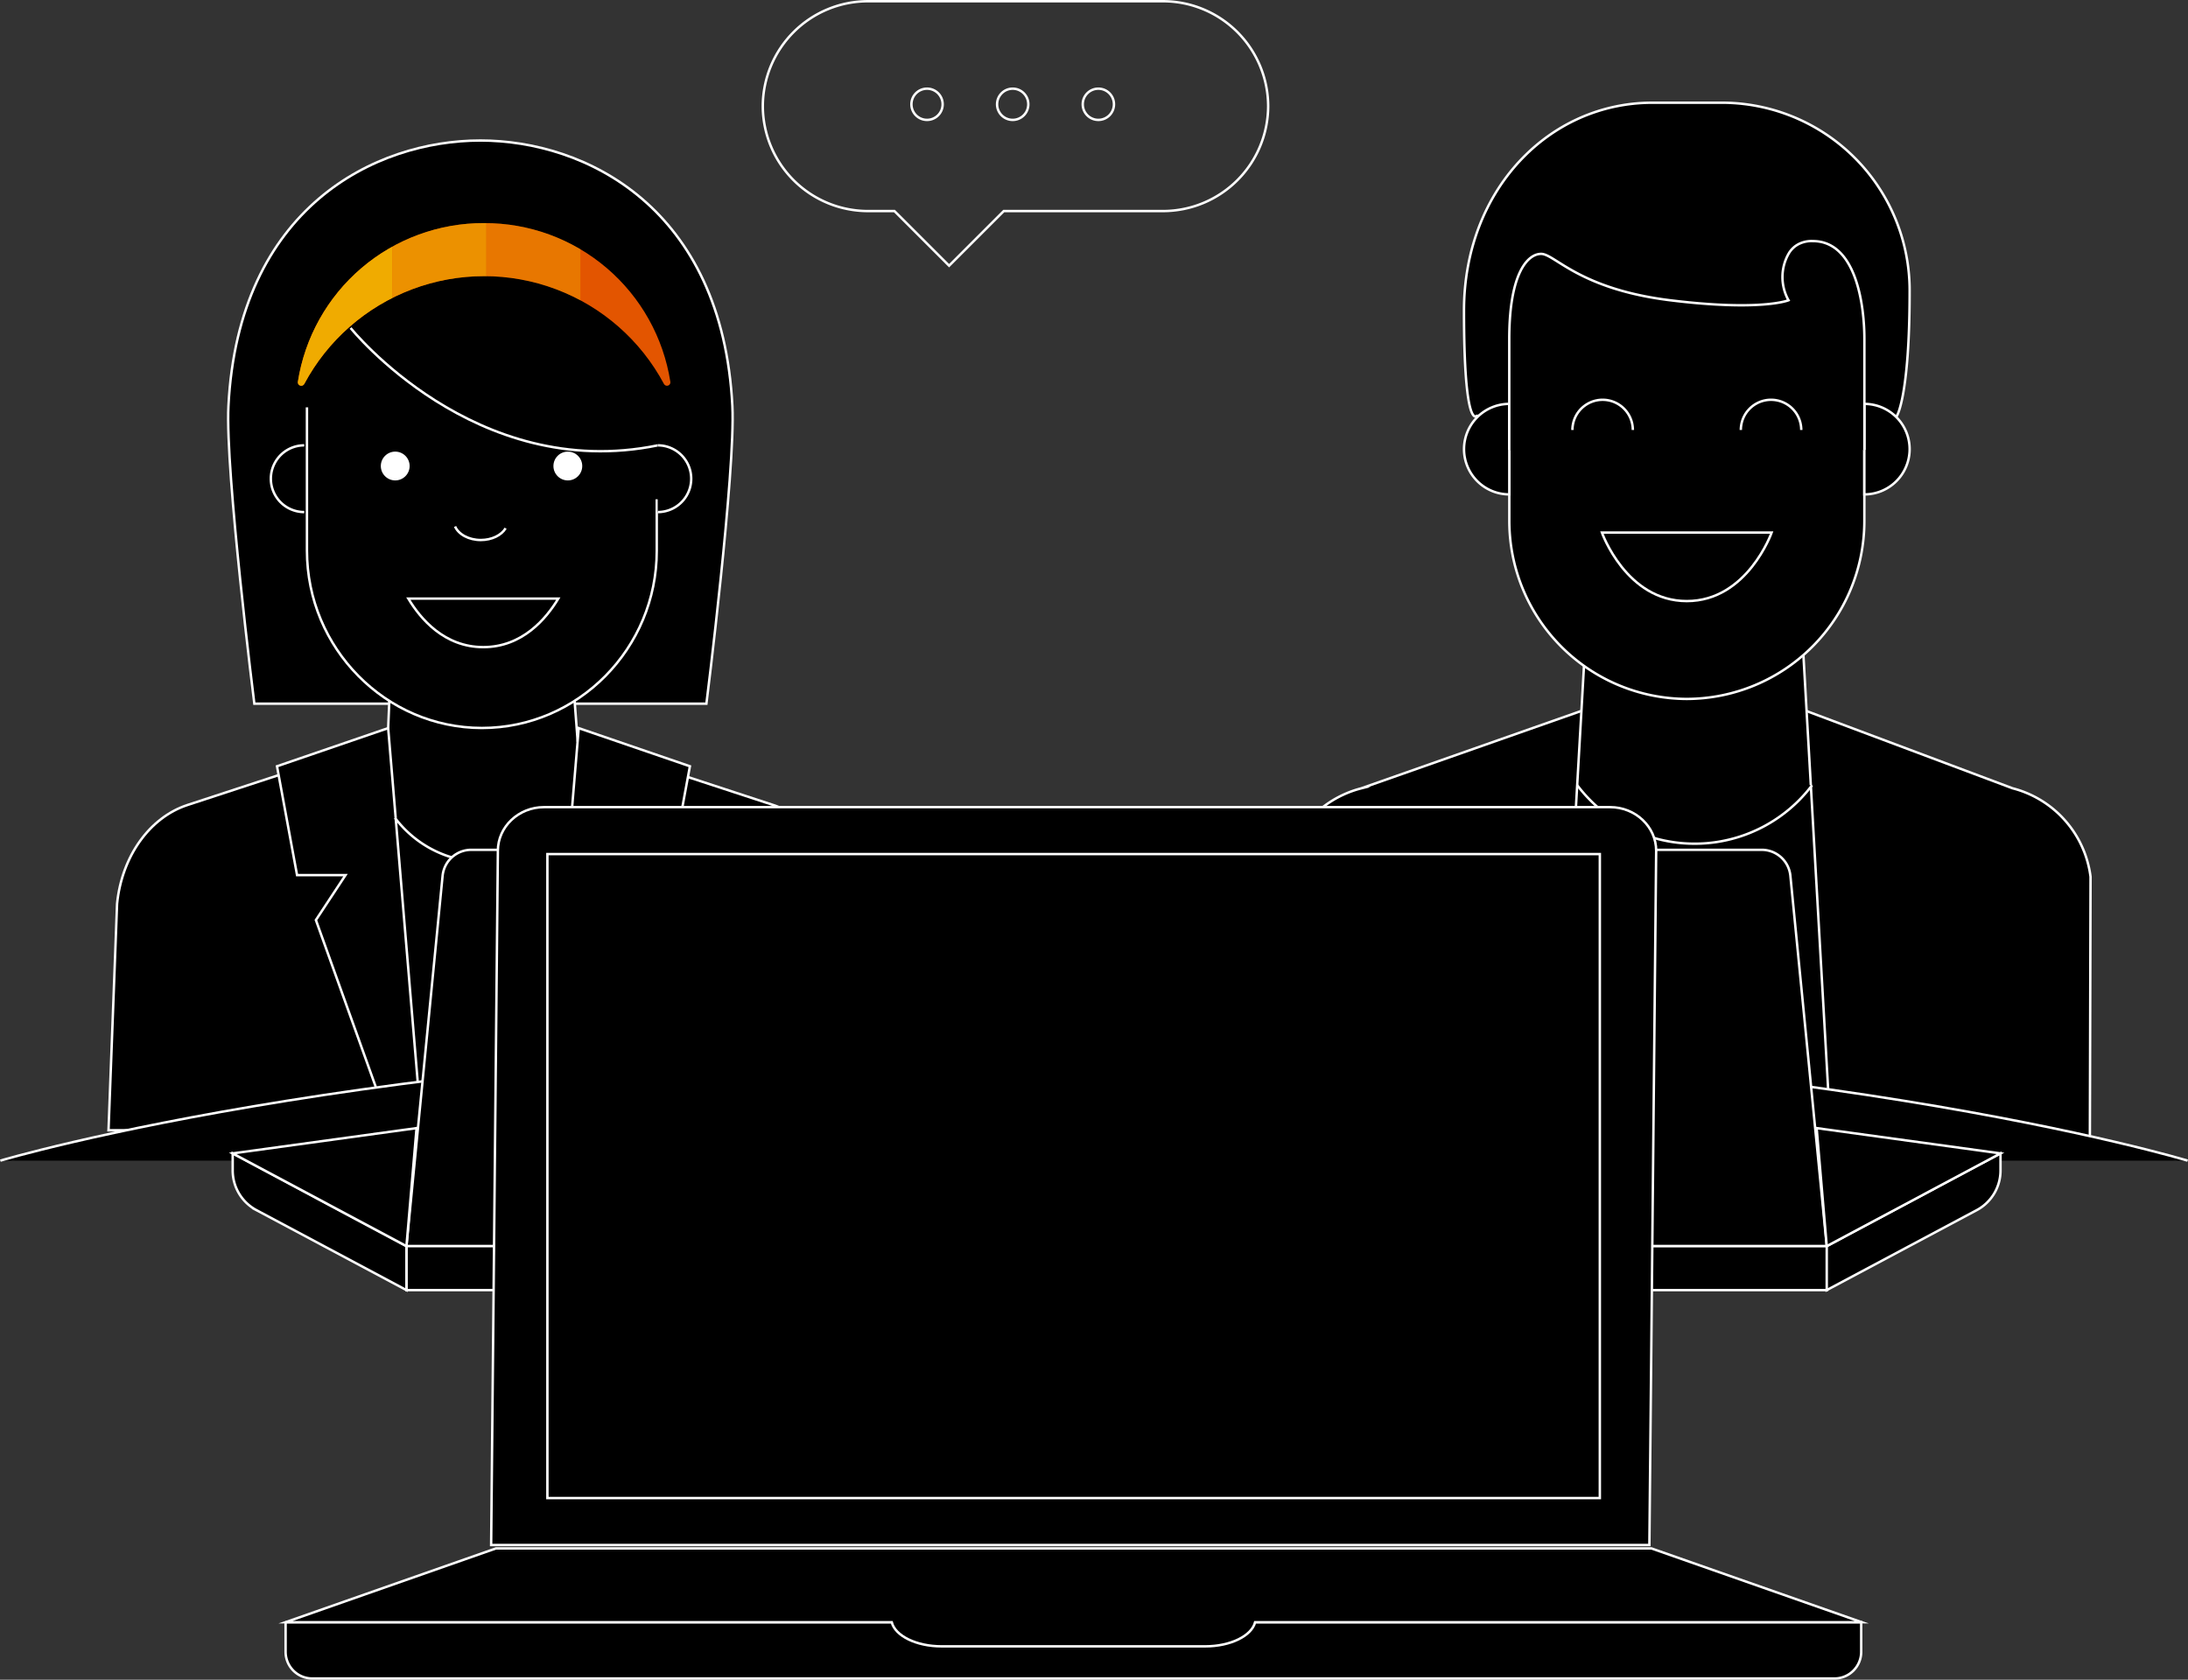<svg xmlns="http://www.w3.org/2000/svg" xmlns:xlink="http://www.w3.org/1999/xlink" viewBox="0 0 766.25 588.38"><rect x="0" y="0" width="766.25" height="588.38" fill="#333333" stroke="none"/><defs><style>.cls-1,.cls-3{fill:none;}.cls-2{isolation:isolate;}.cls-3,.cls-5{stroke:#fff;}.cls-3,.cls-5,.cls-6{stroke-miterlimit:10;stroke-width:0.85px;}.cls-4{mix-blend-mode:lighten;}.cls-6{fill:#fff;stroke:#000;}.cls-7{clip-path:url(#clip-path);}.cls-8{fill:#e35500;}.cls-10,.cls-11,.cls-9{fill:#f0ab00;}.cls-9{opacity:0.4;}.cls-10{opacity:0.7;}</style><clipPath id="clip-path"><path class="cls-1" d="M169.53,78.15a65.76,65.76,0,0,0-65.22,55.63,1.2,1.2,0,0,0,2.23.75,71.4,71.4,0,0,1,126,0,1.2,1.2,0,0,0,2.23-.75A65.76,65.76,0,0,0,169.53,78.15Z"/></clipPath></defs><title>16_People_laptop</title><g class="cls-2"><g id="Ebene_2" data-name="Ebene 2"><g id="Illu"><circle class="cls-3" cx="354.65" cy="36.53" r="5.47"/><path class="cls-3" d="M407.38.43H303.89a36.86,36.86,0,0,0-36.75,36.75h0a36.86,36.86,0,0,0,36.75,36.75h9.35l19.14,19.14,19.14-19.14h55.85a36.86,36.86,0,0,0,36.75-36.75h0A36.86,36.86,0,0,0,407.38.43Z"/><circle class="cls-3" cx="324.65" cy="36.53" r="5.47"/><circle class="cls-3" cx="384.65" cy="36.53" r="5.47"/><g class="cls-4"><path class="cls-5" d="M732.12,307.12a36.8,36.8,0,0,0-27.32-31L632.48,249h-78.6l-77.22,27.16a36.8,36.8,0,0,0-27.32,31l.22,76.25,95.24.14,91.84,16.75,95.24-.14Z"/><polygon class="cls-5" points="640.34 383.51 546.16 383.51 554.98 228.7 631.52 228.7 640.34 383.51"/><path class="cls-5" d="M552.37,275.06a51.51,51.51,0,0,0,82.22,0"/><path class="cls-5" d="M532.09,242.49"/><line class="cls-5" x1="640.34" y1="383.51" x2="546.16" y2="383.51"/><path class="cls-5" d="M590.74,64.08h0c-34.19,0-62.17,21.16-62.17,55.35v63.23a62.35,62.35,0,0,0,62.17,62.17h0a62.35,62.35,0,0,0,62.17-62.17V119.43C652.91,85.24,624.93,64.08,590.74,64.08Z"/><path class="cls-5" d="M662.65,137.53h-.6a74.36,74.36,0,0,0,1.24-13.34V118c0-32.54-20.71-58.92-46.26-58.92H564.44c-14.74,0-24.7,8.77-35.39,20.8-6.8,7.64-10.86,24.36-10.86,38.12v6.15a74.79,74.79,0,0,0,1,12.07h-.34"/><path class="cls-5" d="M664.29,145.69s4.47-6.77,4.47-43.71a65.77,65.77,0,0,0-66-66H578.7c-36.29,0-66,30.59-66,72.82s4.47,36.87,4.47,36.87Z"/><path class="cls-5" d="M512.71,157.33a15.85,15.85,0,0,0,15.85,15.85v-31.7A15.85,15.85,0,0,0,512.71,157.33Z"/><path class="cls-5" d="M668.76,157.33a15.85,15.85,0,0,1-15.85,15.85v-31.7A15.85,15.85,0,0,1,668.76,157.33Z"/><path class="cls-5" d="M528.55,157.58V118.69c0-22.85,6.38-29.76,11.16-29.76s13.29,12.31,45.18,16.25,41.46,0,41.46,0a16.62,16.62,0,0,1,0-16.25c2.83-5,8.5-4.48,8.5-4.48,15.41,0,18.07,23.08,18.07,34.25v38.89"/><path class="cls-5" d="M561,186.55s8.5,24,29.72,24,29.72-24,29.72-24Z"/><path class="cls-5" d="M571.83,150.62a10.58,10.58,0,1,0-21.16,0"/><path class="cls-5" d="M630.81,150.62a10.58,10.58,0,1,0-21.16,0"/><path class="cls-5" d="M247.39,246.49s10.24-81.5,9.09-104.27c-3.52-69.53-51.43-93-88.25-93S83.5,72.7,80,142.22C78.83,165,89.07,246.49,89.07,246.49Z"/><path class="cls-5" d="M253.33,284.1"/><path class="cls-5" d="M85.29,284.1"/><path class="cls-5" d="M295.43,316.57C293.8,300,284.07,286.36,270.85,282l-68.56-22.48-3.61-47.81H137.77l-2,47.28L65.6,282C52.38,286.36,42.65,300,41,316.57l-3,79.34h260.5Z"/><path class="cls-5" d="M230,174.88v18.06C230,227.1,202.47,255,168.77,255h0c-33.7,0-61.27-27.95-61.27-62.11v-50.2"/><polygon class="cls-5" points="135.94 255.05 97.01 268.41 104.03 306.54 121 306.54 110.63 322.28 137.04 395.91 147.7 395.91 135.94 255.05"/><polygon class="cls-5" points="202.67 255.05 241.61 268.41 234.58 306.54 217.62 306.54 227.98 322.28 201.58 395.91 190.91 395.91 202.67 255.05"/><path class="cls-5" d="M138.33,286.49a38.81,38.81,0,0,0,62,0"/><circle class="cls-6" cx="138.41" cy="163.24" r="5.47"/><circle class="cls-6" cx="198.86" cy="163.24" r="5.47"/><path class="cls-5" d="M159.37,184.42c1.19,2.74,4.78,4.74,9,4.74,3.91,0,7.26-1.7,8.7-4.12"/><path class="cls-5" d="M143,209.68c4.24,7.08,12.61,17,26.26,17s22-9.94,26.26-17Z"/><path class="cls-5" d="M122.78,114.89S166.31,169.16,230.38,156"/><path class="cls-5" d="M230.38,156a11.68,11.68,0,0,1,0,23.37"/><path class="cls-5" d="M106.54,156a11.68,11.68,0,0,0,0,23.37"/><path class="cls-5" d="M.12,406.56s140-42,384-42,382,42,382,42"/><path class="cls-5" d="M352.06,436.51H142.34L155,306.78a10.08,10.08,0,0,1,10-9.1H356.48a8.31,8.31,0,0,1,8.27,9.12Z"/><path class="cls-5" d="M142.34,436.51H352.06a0,0,0,0,1,0,0v9a6.39,6.39,0,0,1-6.39,6.39H142.34a0,0,0,0,1,0,0V436.51A0,0,0,0,1,142.34,436.51Z"/><path class="cls-5" d="M81.49,404l60.85,32.49v15.41l-52.52-28A15.75,15.75,0,0,1,81.49,410Z"/><polygon class="cls-5" points="81.49 404.02 145.88 395.16 142.34 436.51 81.49 404.02"/><path class="cls-5" d="M430,436.51H639.74L627,306.78a10.08,10.08,0,0,0-10-9.1H425.6a8.31,8.31,0,0,0-8.27,9.12Z"/><path class="cls-5" d="M430,436.51H633.35a6.39,6.39,0,0,1,6.39,6.39v9a0,0,0,0,1,0,0H430a0,0,0,0,1,0,0V436.51a0,0,0,0,1,0,0Z" transform="translate(1069.77 888.42) rotate(180)"/><path class="cls-5" d="M700.59,404l-60.85,32.49v15.41l52.52-28a15.75,15.75,0,0,0,8.33-13.9Z"/><polygon class="cls-5" points="700.59 404.02 636.2 395.16 639.74 436.51 700.59 404.02"/></g><g class="cls-7"><rect class="cls-8" x="137.61" y="42.53" width="64.54" height="132.67" transform="translate(278.75 -61.01) rotate(90)"/><rect class="cls-9" x="154.51" y="92.39" width="64.54" height="32.96" transform="translate(295.65 -77.91) rotate(90)"/><rect class="cls-10" x="121.55" y="92.39" width="64.54" height="32.96" transform="translate(262.69 -44.95) rotate(90)"/><rect class="cls-11" x="88.17" y="91.97" width="64.54" height="33.79" transform="translate(229.31 -11.57) rotate(90)"/></g><path class="cls-5" d="M563.86,282.73H190.51c-8.88,0-16.15,6.87-16.15,15.27L172,541.2H577.62L580,298C580,289.6,572.75,282.73,563.86,282.73Z"/><path class="cls-5" d="M100,568.24h551.8a0,0,0,0,1,0,0v10.37a9.34,9.34,0,0,1-9.34,9.34H109.36a9.34,9.34,0,0,1-9.34-9.34V568.24a0,0,0,0,1,0,0Z"/><path class="cls-5" d="M652,568.24l-73.68-25.86H173.7L100,568.24H312.29c1.23,4.78,8.57,8.45,17.48,8.45h92.3c8.91,0,16.25-3.68,17.48-8.45Z"/><rect class="cls-3" x="191.7" y="299.17" width="368.57" height="225.58"/></g></g></g></svg>